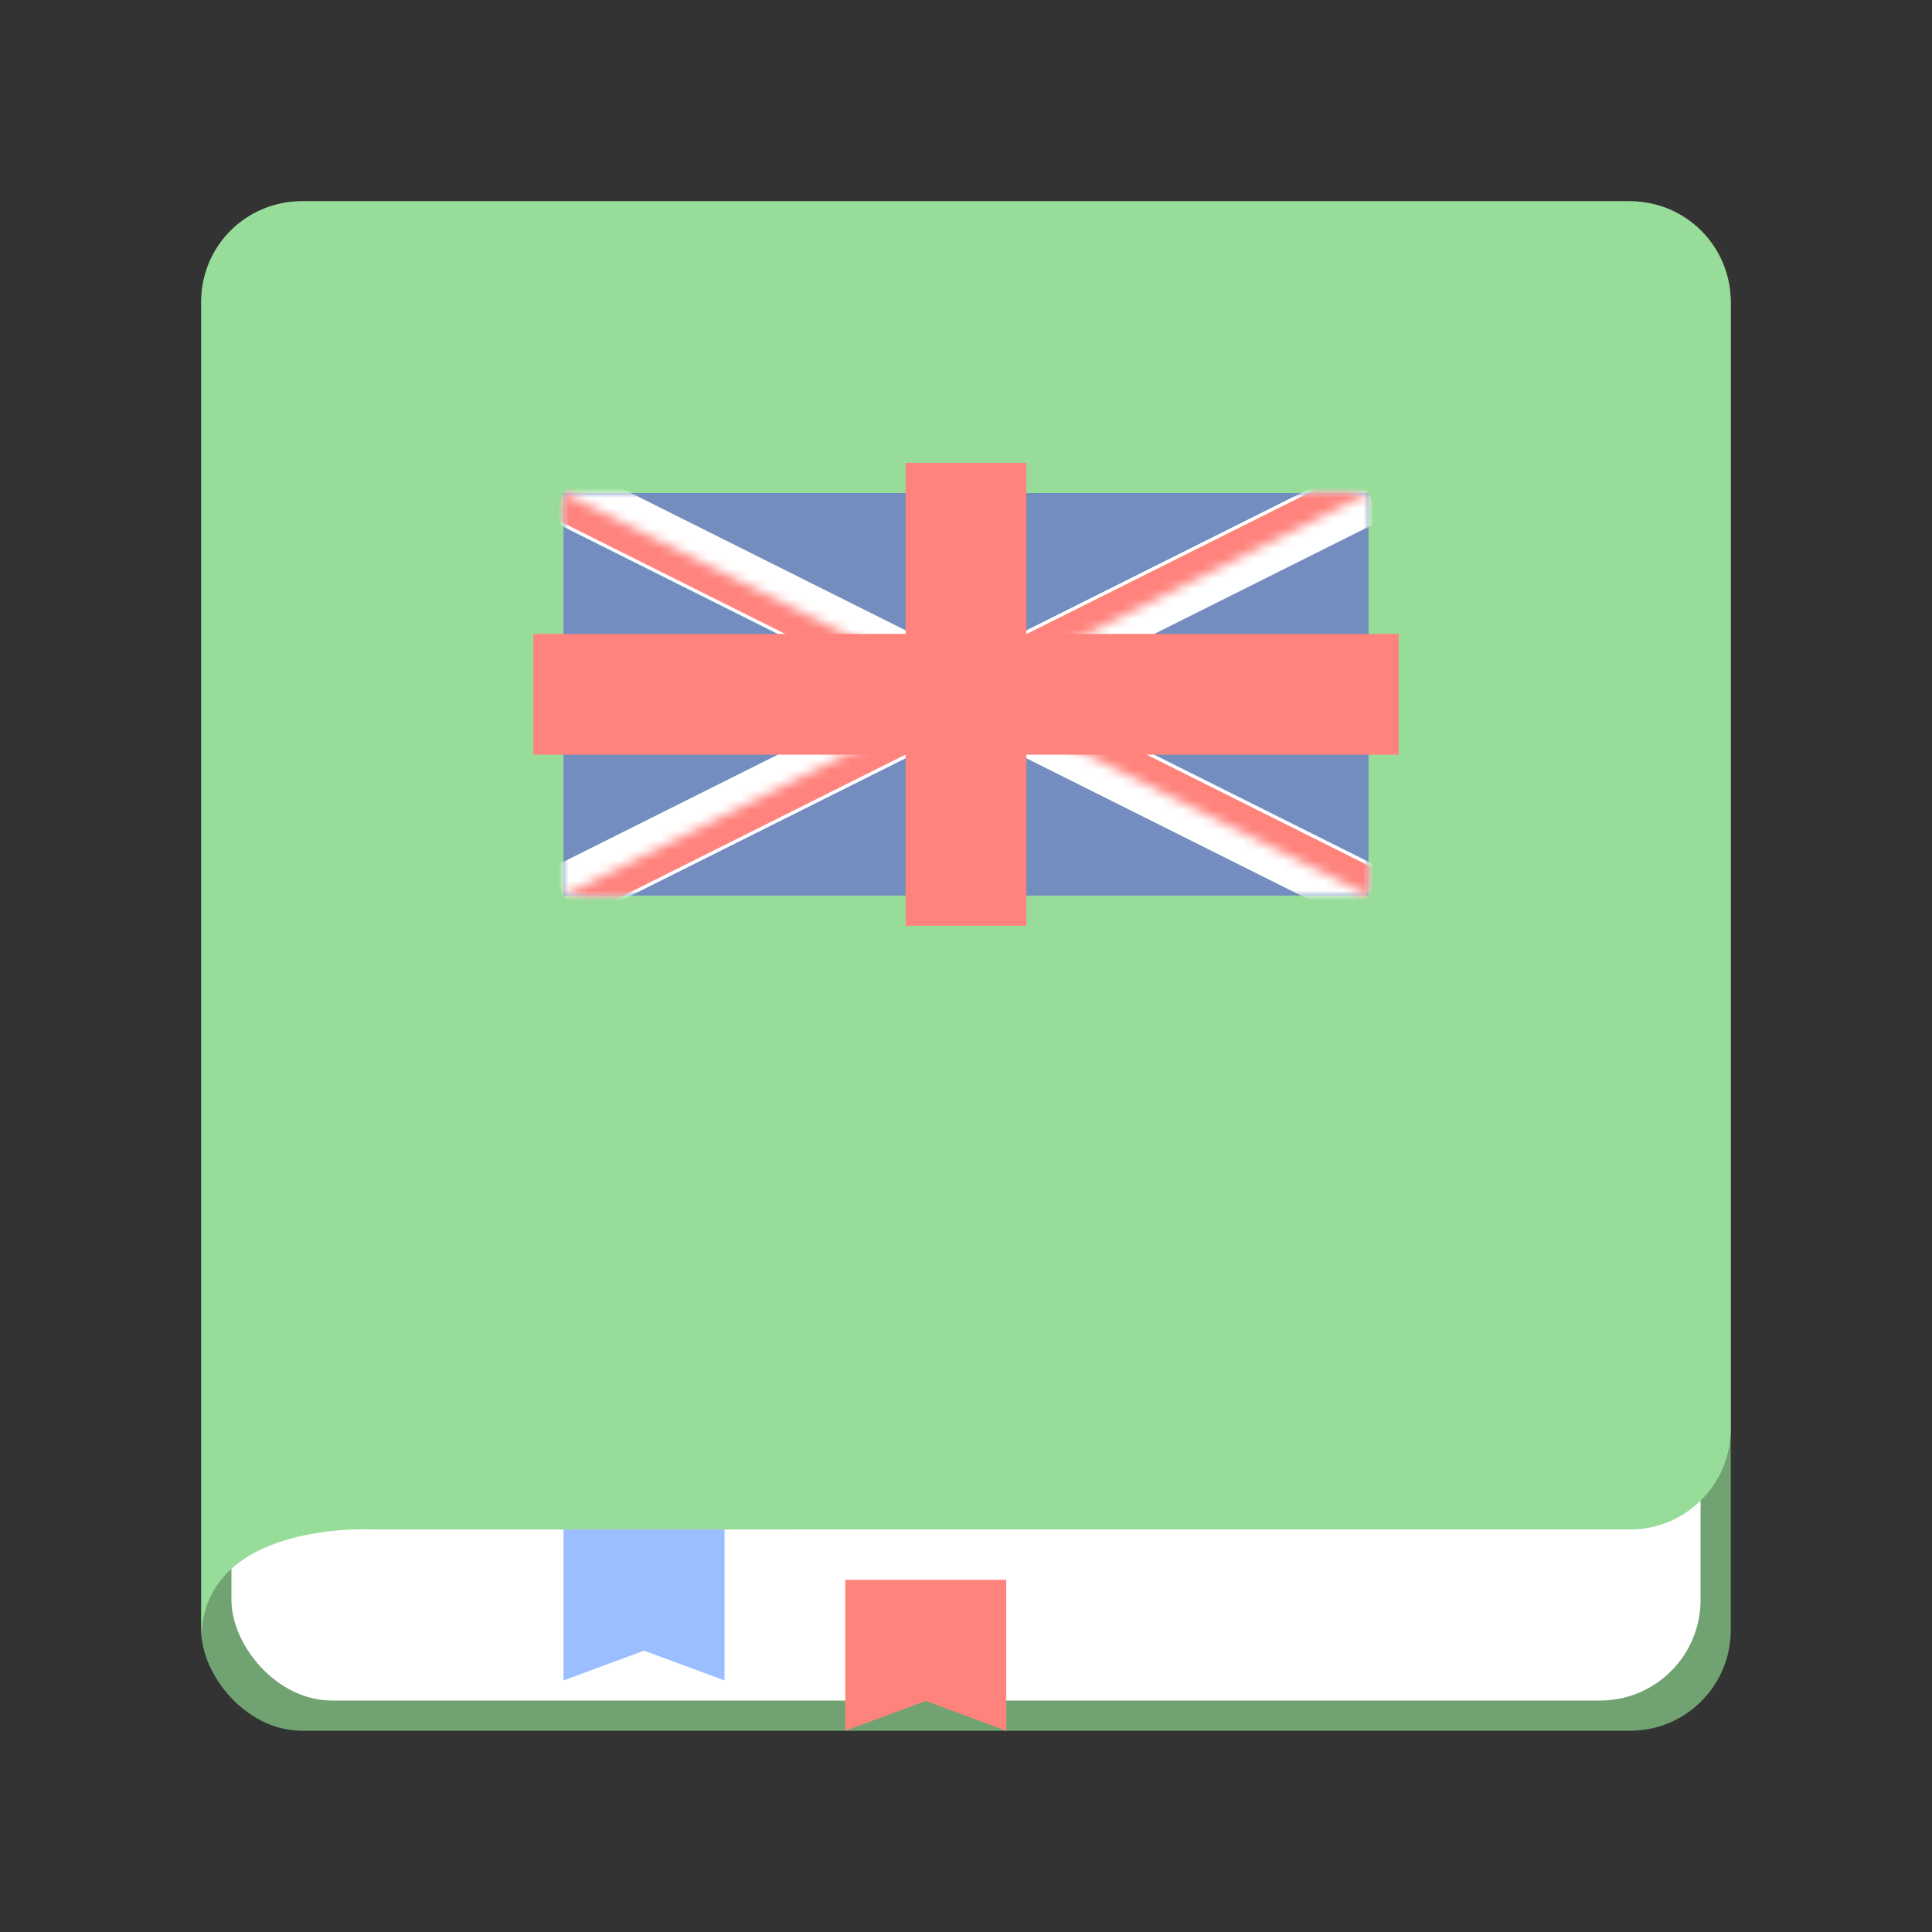 <svg xmlns="http://www.w3.org/2000/svg" width="192" height="192" fill="none"><rect width="100%" height="100%" fill="#333333" stroke="none"/><rect width="152" height="152" x="20" y="20" fill="#71A372" rx="10"/><rect width="146" height="146" x="23" y="23" fill="#fff" rx="10"/><path fill="#98DC9A" fill-rule="evenodd" d="M20 29.955C20 24.432 24.477 20 30 20h132c5.523 0 10 4.477 10 10v112c0 5.523-4.477 10-10 10H37.102S20 151 20 163V29.955Z" clip-rule="evenodd"/><path fill="#FF837D" fill-rule="evenodd" d="M84 157h16v15l-8-2.959L84 172v-15Z" clip-rule="evenodd"/><path fill="#9ABEFF" fill-rule="evenodd" d="M56 152h16v15l-8-2.959L56 167v-15Z" clip-rule="evenodd"/><path fill="#728DBE" fill-rule="evenodd" d="M56 49v40h80V49H56Z" clip-rule="evenodd"/><mask id="a" width="80" height="40" x="56" y="49" maskUnits="userSpaceOnUse" style="mask-type:luminance"><path fill="#fff" fill-rule="evenodd" d="M56 49v40h80V49H56Z" clip-rule="evenodd"/></mask><g mask="url(#a)"><path fill="#000" fill-rule="evenodd" d="m56 49 80 40-80-40Zm80 0L56 89l80-40Z" clip-rule="evenodd"/><path fill="#fff" d="m54.658 51.683 80 40 2.684-5.366-80-40-2.684 5.366Zm80-5.366-80 40 2.684 5.366 80-40-2.684-5.366Z"/></g><mask id="b" width="81" height="40" x="55" y="49" maskUnits="userSpaceOnUse" style="mask-type:luminance"><path fill="#fff" fill-rule="evenodd" d="M136 89 96 69h40v20Zm-80 0 40-20v20H56Zm0-40 40 20H56V49Zm80 0L96 69V49h40Z" clip-rule="evenodd"/></mask><g mask="url(#b)"><path fill="#FF837D" d="m137.193 86.616-2.385 4.77L96 71.983 57.193 91.386l-2.385-4.77L90.038 69l-35.23-17.615 2.385-4.77L96 66.02l38.808-19.404 2.385 4.77-35.23 17.615 35.23 17.615Z"/></g><path fill="#FF837D" fill-rule="evenodd" d="M96 49v40-40ZM56 69h80-80Z" clip-rule="evenodd"/><path fill="#fff" d="M91 49v40h10V49H91Zm10 40V49H91v40h10ZM56 74h80V64H56v10Zm80-10H56v10h80V64Z"/><path fill="#FF837D" d="M93 49v-3h-3v3h3Zm0 40h-3v3h3v-3Zm6-40h3v-3h-3v3Zm0 40v3h3v-3h-3ZM56 72h-3v3h3v-3Zm80 0v3h3v-3h-3Zm-80-6v-3h-3v3h3Zm80 0h3v-3h-3v3ZM90 49v40h6V49h-6Zm9-3h-6v6h6v-6Zm3 43V49h-6v40h6Zm-9 3h6v-6h-6v6ZM56 75h80v-6H56v6Zm-3-9v6h6v-6h-6Zm83-3H56v6h80v-6Zm3 9v-6h-6v6h6Z"/></svg>